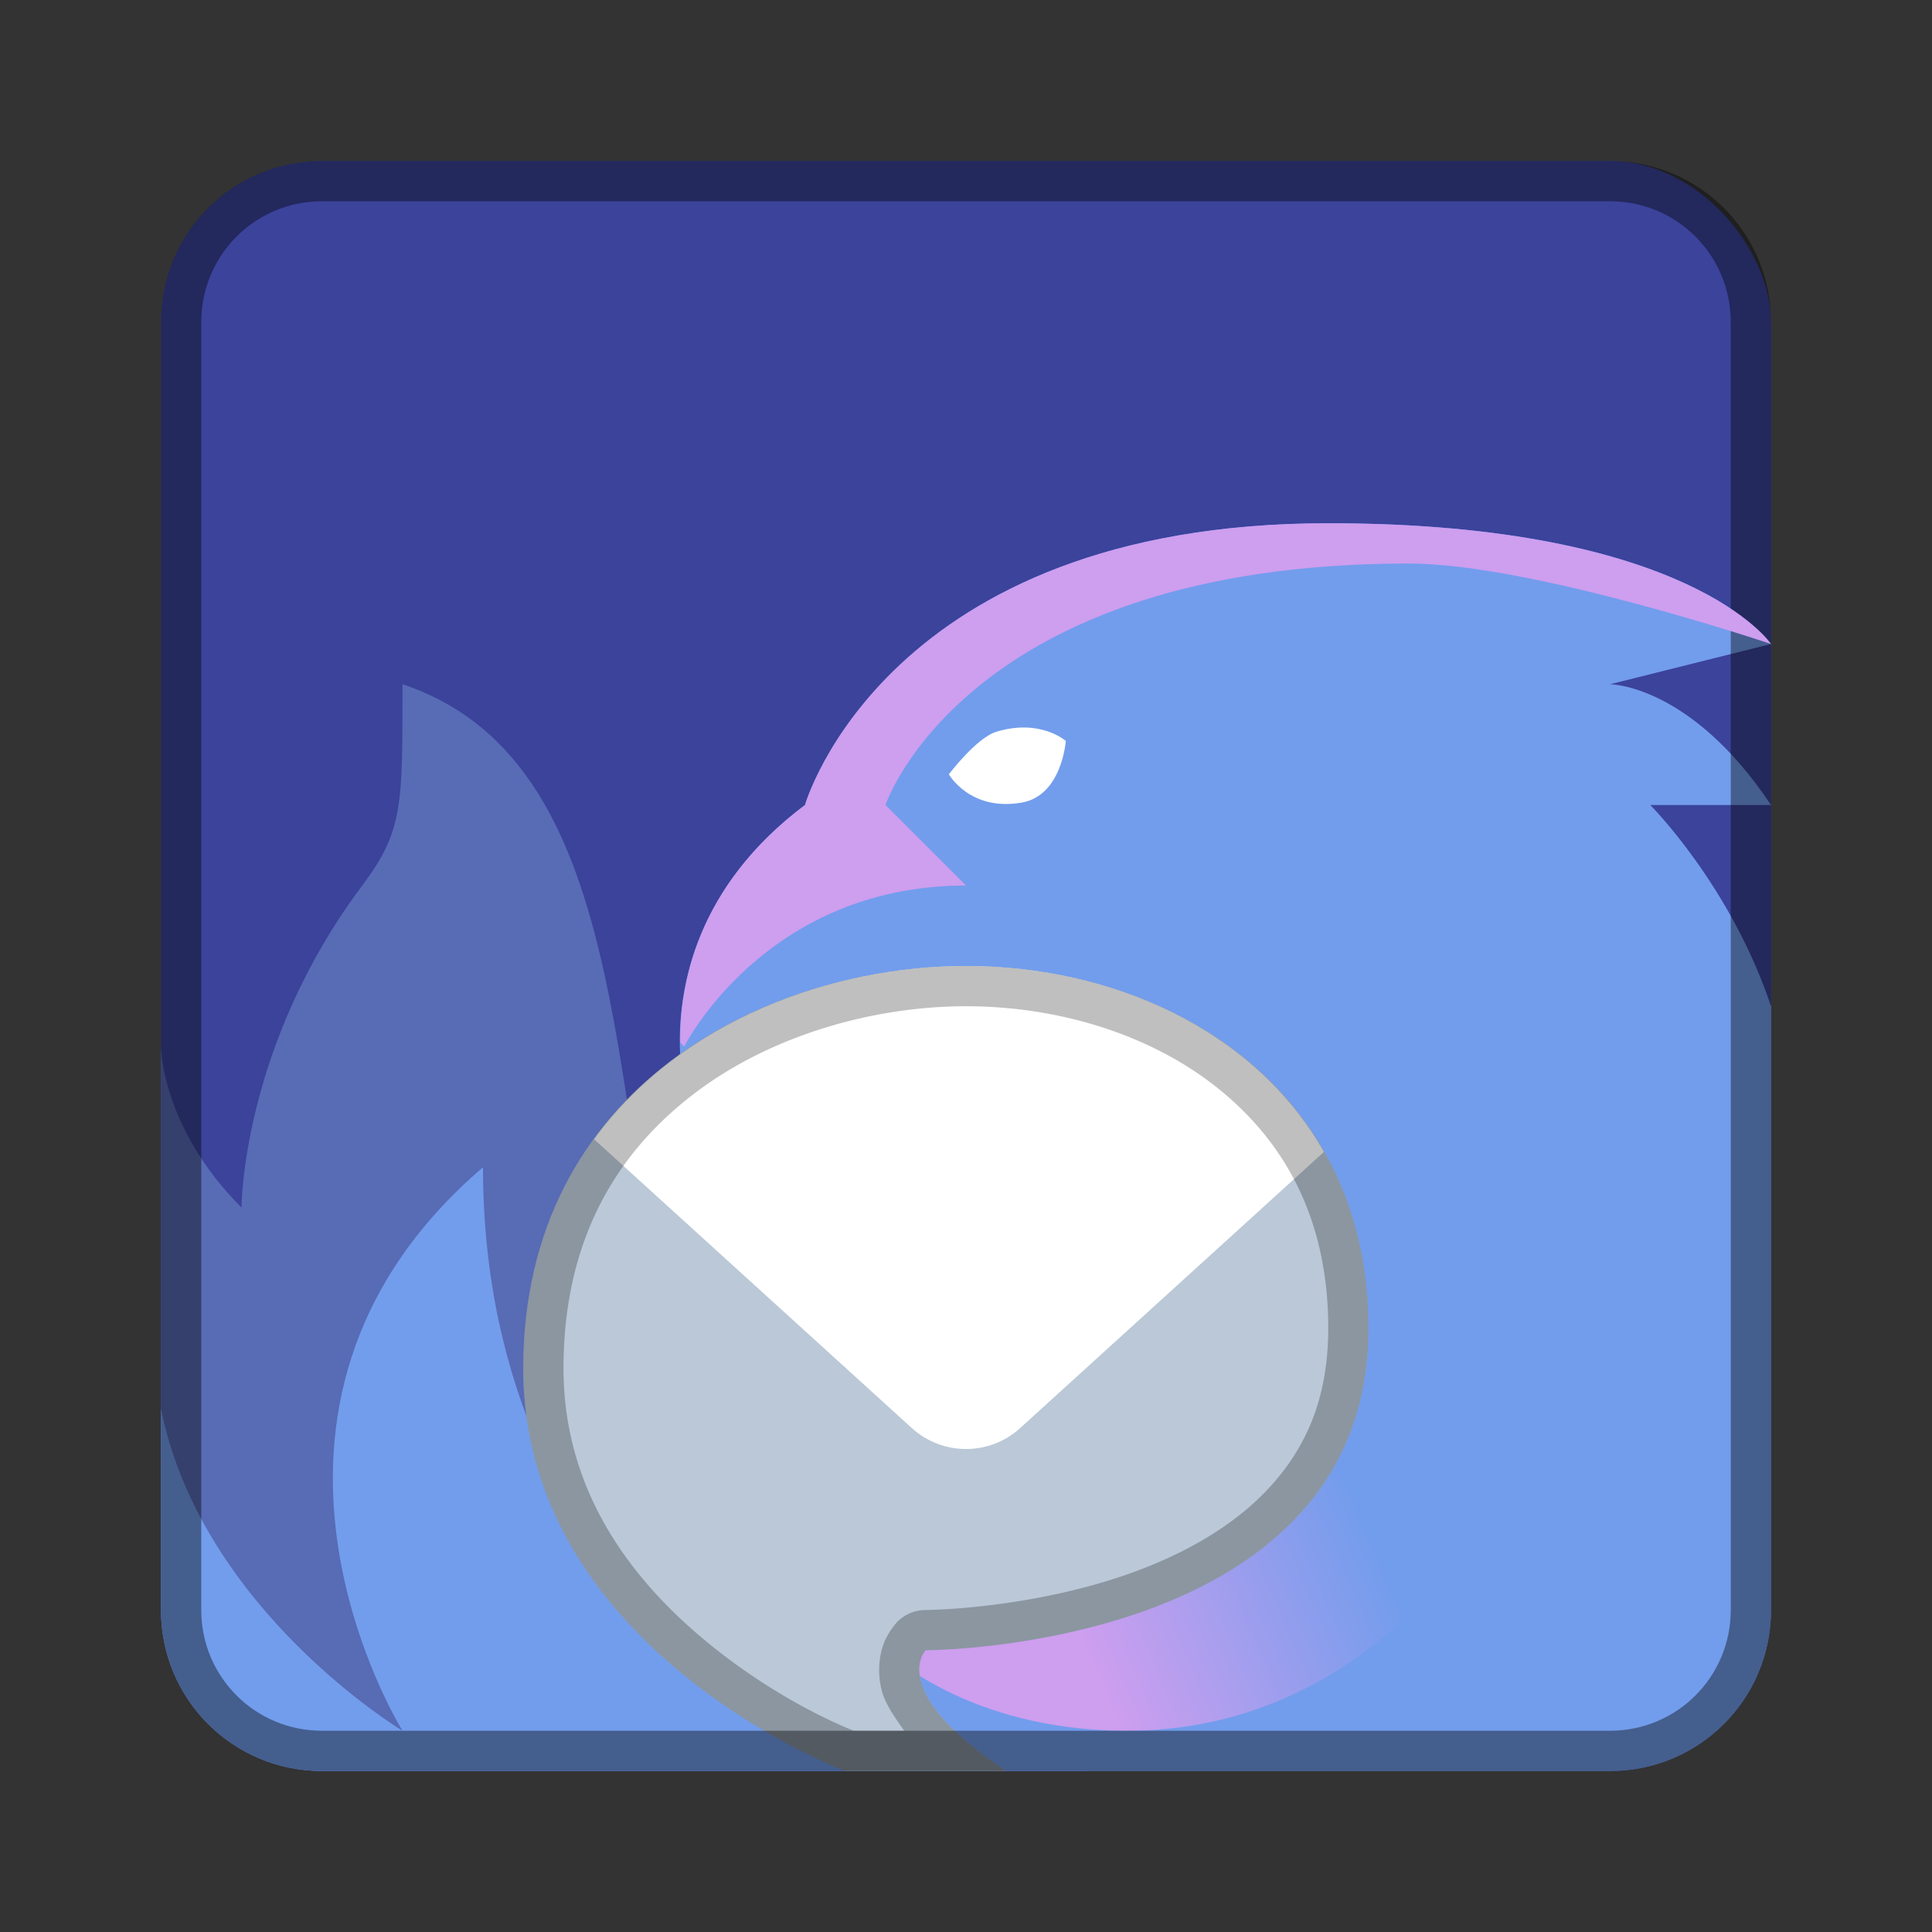 <?xml version="1.0" encoding="UTF-8" standalone="no"?>
<!-- Created with Inkscape (http://www.inkscape.org/) -->

<svg
   xmlns:dc="http://purl.org/dc/elements/1.1/"
   xmlns:cc="http://creativecommons.org/ns#"
   xmlns:rdf="http://www.w3.org/1999/02/22-rdf-syntax-ns#"
   xmlns:svg="http://www.w3.org/2000/svg"
   xmlns="http://www.w3.org/2000/svg"
   xmlns:xlink="http://www.w3.org/1999/xlink"
   xmlns:sodipodi="http://sodipodi.sourceforge.net/DTD/sodipodi-0.dtd"
   xmlns:inkscape="http://www.inkscape.org/namespaces/inkscape"
   width="48px"
   height="48px"
   viewBox="0 0 48 48"
   version="1.1"
   id="SVGRoot"
   inkscape:version="0.92.4 (5da689c313, 2019-01-14)"
   sodipodi:docname="thunderbird.svg">
  <rect x="0" y="0" width="48" height="48" fill="#333333" stroke="none"/>
  <defs
     id="defs815">
    <linearGradient
       inkscape:collect="always"
       id="linearGradient1031">
      <stop
         style="stop-color:#ce9eef;stop-opacity:1;"
         offset="0"
         id="stop1027" />
      <stop
         style="stop-color:#729dec;stop-opacity:1"
         offset="1"
         id="stop1029" />
    </linearGradient>
    <linearGradient
       inkscape:collect="always"
       xlink:href="#linearGradient1031"
       id="linearGradient1033"
       x1="27"
       y1="41"
       x2="34"
       y2="38"
       gradientUnits="userSpaceOnUse" />
  </defs>
  <sodipodi:namedview
     id="base"
     pagecolor="#ffffff"
     bordercolor="#666666"
     borderopacity="1.0"
     inkscape:pageopacity="0.0"
     inkscape:pageshadow="2"
     inkscape:zoom="9.639769"
     inkscape:cx="13.718295"
     inkscape:cy="26.393729"
     inkscape:document-units="px"
     inkscape:current-layer="layer1"
     showgrid="true"
     inkscape:window-width="1920"
     inkscape:window-height="1017"
     inkscape:window-x="-8"
     inkscape:window-y="-8"
     inkscape:window-maximized="1"
     inkscape:grid-bbox="true"
     inkscape:snap-global="true">
    <inkscape:grid
       type="xygrid"
       id="grid1371" />
  </sodipodi:namedview>
  <g
     inkscape:label="Layer 1"
     inkscape:groupmode="layer"
     id="layer1">
    <rect
       style="opacity:1;vector-effect:none;fill:#3b439b;fill-opacity:1;fill-rule:evenodd;stroke:none;stroke-width:4;stroke-linecap:round;stroke-linejoin:round;stroke-miterlimit:4;stroke-dasharray:none;stroke-dashoffset:0;stroke-opacity:1;paint-order:stroke fill markers"
       id="rect1373"
       width="40"
       height="40"
       x="4"
       y="4"
       ry="4" />
    <path
       style="fill:#586bb5;stroke:none;stroke-width:1px;stroke-linecap:butt;stroke-linejoin:miter;stroke-opacity:1;opacity:1;fill-opacity:1"
       d="M 10 17 C 10 20 10.02 20.64 9 22 C 6 26 6 30 6 30 C 4 28 4 26 4 26 L 4 40 C 4 42.216 5.784 44 8 44 L 27 44 C 27 44 18.232 39.312 17 35 C 15 28 16 19 10 17 z "
       id="path856" />
    <path
       style="fill:#729dec;stroke:none;stroke-width:1px;stroke-linecap:butt;stroke-linejoin:miter;stroke-opacity:1"
       d="M 33 13 C 22 13 20 20 20 20 C 16 23 17 27 17 27 L 21 44 L 40 44 C 42.216 44 44 42.216 44 40 L 44 25 C 43 22 41 20 41 20 L 44 20 C 42 17 40 17 40 17 L 44 16 C 44 16 42 13 33 13 z "
       id="path860" />
    <path
       style="fill:url(#linearGradient1033);stroke:none;stroke-width:1px;stroke-linecap:butt;stroke-linejoin:miter;stroke-opacity:1;fill-opacity:1"
       d="m 22,41 c 0,0 2,2 6,2 7,0 10,-7 10,-7 l -6,-3 z"
       id="path864"
       inkscape:connector-curvature="0"
       sodipodi:nodetypes="csccc" />
    <path
       style="fill:#729dec;stroke:none;stroke-width:1px;stroke-linecap:butt;stroke-linejoin:miter;stroke-opacity:1"
       d="M 12 29 C 8.5 32 8 35.5 8.375 38.25 C 8.75 41 10 43 10 43 C 10 43 5 40 4 35 L 4 40 C 4 42.216 5.784 44 8 44 L 21 44 C 21 44 12 40 12 29 z "
       id="path858" />
    <path
       style="fill:#bac8d7;stroke:none;stroke-width:1px;stroke-linecap:butt;stroke-linejoin:miter;stroke-opacity:1;fill-opacity:1"
       d="m 24,24 c -4.955,0 -11,3 -11,10 0,7 8,10 8,10 0,0 3,0 4,0 -3,-2 -2,-3 -2,-3 0,0 11,0 11,-8 0,-6 -5,-9 -10,-9 z"
       id="path862"
       inkscape:connector-curvature="0"
       sodipodi:nodetypes="sscccss" />
    <path
       style="color:#000000;font-style:normal;font-variant:normal;font-weight:normal;font-stretch:normal;font-size:medium;line-height:normal;font-family:sans-serif;font-variant-ligatures:normal;font-variant-position:normal;font-variant-caps:normal;font-variant-numeric:normal;font-variant-alternates:normal;font-feature-settings:normal;text-indent:0;text-align:start;text-decoration:none;text-decoration-line:none;text-decoration-style:solid;text-decoration-color:#000000;letter-spacing:normal;word-spacing:normal;text-transform:none;writing-mode:lr-tb;direction:ltr;text-orientation:mixed;dominant-baseline:auto;baseline-shift:baseline;text-anchor:start;white-space:normal;shape-padding:0;clip-rule:nonzero;display:inline;overflow:visible;visibility:visible;opacity:1;isolation:auto;mix-blend-mode:normal;color-interpolation:sRGB;color-interpolation-filters:linearRGB;solid-color:#000000;solid-opacity:1;vector-effect:none;fill:#ffffff;fill-opacity:1;fill-rule:nonzero;stroke:none;stroke-width:4;stroke-linecap:round;stroke-linejoin:round;stroke-miterlimit:4;stroke-dasharray:none;stroke-dashoffset:0;stroke-opacity:1;color-rendering:auto;image-rendering:auto;shape-rendering:auto;text-rendering:auto;enable-background:accumulate"
       d="M 24 24 C 20.697 24 16.918 25.342 14.76 28.305 L 22.654 35.48 C 23.417 36.174 24.583 36.174 25.346 35.48 L 32.893 28.619 C 31.147 25.545 27.579 24 24 24 z "
       id="path886" />
    <path
       style="color:#000000;font-style:normal;font-variant:normal;font-weight:normal;font-stretch:normal;font-size:medium;line-height:normal;font-family:sans-serif;font-variant-ligatures:normal;font-variant-position:normal;font-variant-caps:normal;font-variant-numeric:normal;font-variant-alternates:normal;font-feature-settings:normal;text-indent:0;text-align:start;text-decoration:none;text-decoration-line:none;text-decoration-style:solid;text-decoration-color:#000000;letter-spacing:normal;word-spacing:normal;text-transform:none;writing-mode:lr-tb;direction:ltr;text-orientation:mixed;dominant-baseline:auto;baseline-shift:baseline;text-anchor:start;white-space:normal;shape-padding:0;clip-rule:nonzero;display:inline;overflow:visible;visibility:visible;opacity:0.25;isolation:auto;mix-blend-mode:normal;color-interpolation:sRGB;color-interpolation-filters:linearRGB;solid-color:#000000;solid-opacity:1;vector-effect:none;fill:#000000;fill-opacity:1;fill-rule:nonzero;stroke:none;stroke-width:2;stroke-linecap:round;stroke-linejoin:round;stroke-miterlimit:4;stroke-dasharray:none;stroke-dashoffset:0;stroke-opacity:1;color-rendering:auto;image-rendering:auto;shape-rendering:auto;text-rendering:auto;enable-background:accumulate"
       d="M 24 24 C 19.045 24 13 27 13 34 C 13 41 21 44 21 44 L 25 44 C 22 42 23 41 23 41 C 23 41 34 41 34 33 C 34 27 29 24 24 24 z M 24 25 C 26.3 25 28.587 25.701 30.25 27.031 C 31.913 28.362 33 30.278 33 33 C 33 34.771 32.427 35.987 31.545 36.949 C 30.663 37.911 29.433 38.597 28.158 39.061 C 25.609 39.987 23 40 23 40 A 1 1 0 0 0 22.293 40.293 C 22.293 40.293 22.066 40.54 21.955 40.836 C 21.844 41.132 21.794 41.552 21.904 41.992 C 21.987 42.321 22.224 42.66 22.465 43 L 21.213 43 C 21.011 42.921 19.383 42.274 17.631 40.85 C 15.767 39.335 14 37.119 14 34 C 14 30.788 15.329 28.633 17.248 27.17 C 19.167 25.707 21.724 25 24 25 z "
       id="path862-1" />
    <path
       style="opacity:0.4;vector-effect:none;fill:#000000;fill-opacity:1;fill-rule:evenodd;stroke:none;stroke-width:4;stroke-linecap:round;stroke-linejoin:round;stroke-miterlimit:4;stroke-dasharray:none;stroke-dashoffset:0;stroke-opacity:1;paint-order:stroke fill markers"
       d="M 8 4 C 5.784 4 4 5.784 4 8 L 4 40 C 4 42.216 5.784 44 8 44 L 40 44 C 42.216 44 44 42.216 44 40 L 44 8 C 44 5.784 42.216 4 40 4 L 8 4 z M 8 5 L 40 5 C 41.662 5 43 6.338 43 8 L 43 40 C 43 41.662 41.662 43 40 43 L 8 43 C 6.338 43 5 41.662 5 40 L 5 8 C 5 6.338 6.338 5 8 5 z "
       id="rect826" />
    <path
       style="fill:#ce9eef;stroke:none;stroke-width:1px;stroke-linecap:butt;stroke-linejoin:miter;stroke-opacity:1;fill-opacity:1"
       d="M 33 13 C 22 13 20 20 20 20 C 17.284 22.037 16.884 24.506 16.9 25.9 L 17 26 C 17 26 19 22 24 22 L 22 20 C 22 20 24 14 35 14 C 38.073 14 44 16 44 16 C 44 16 42 13 33 13 z "
       id="path866" />
    <path
       style="fill:#ffffff;stroke:none;stroke-width:1px;stroke-linecap:butt;stroke-linejoin:miter;stroke-opacity:1"
       d="m 23.574,19.239 c 0,0 0.682,-0.912 1.193,-1.063 1.095,-0.324 1.712,0.233 1.712,0.233 0,0 -0.093,1.353 -1.089,1.53 -1.288,0.229 -1.815,-0.7 -1.815,-0.7 z"
       id="path868"
       inkscape:connector-curvature="0"
       sodipodi:nodetypes="cscsc" />
  </g>
</svg>
